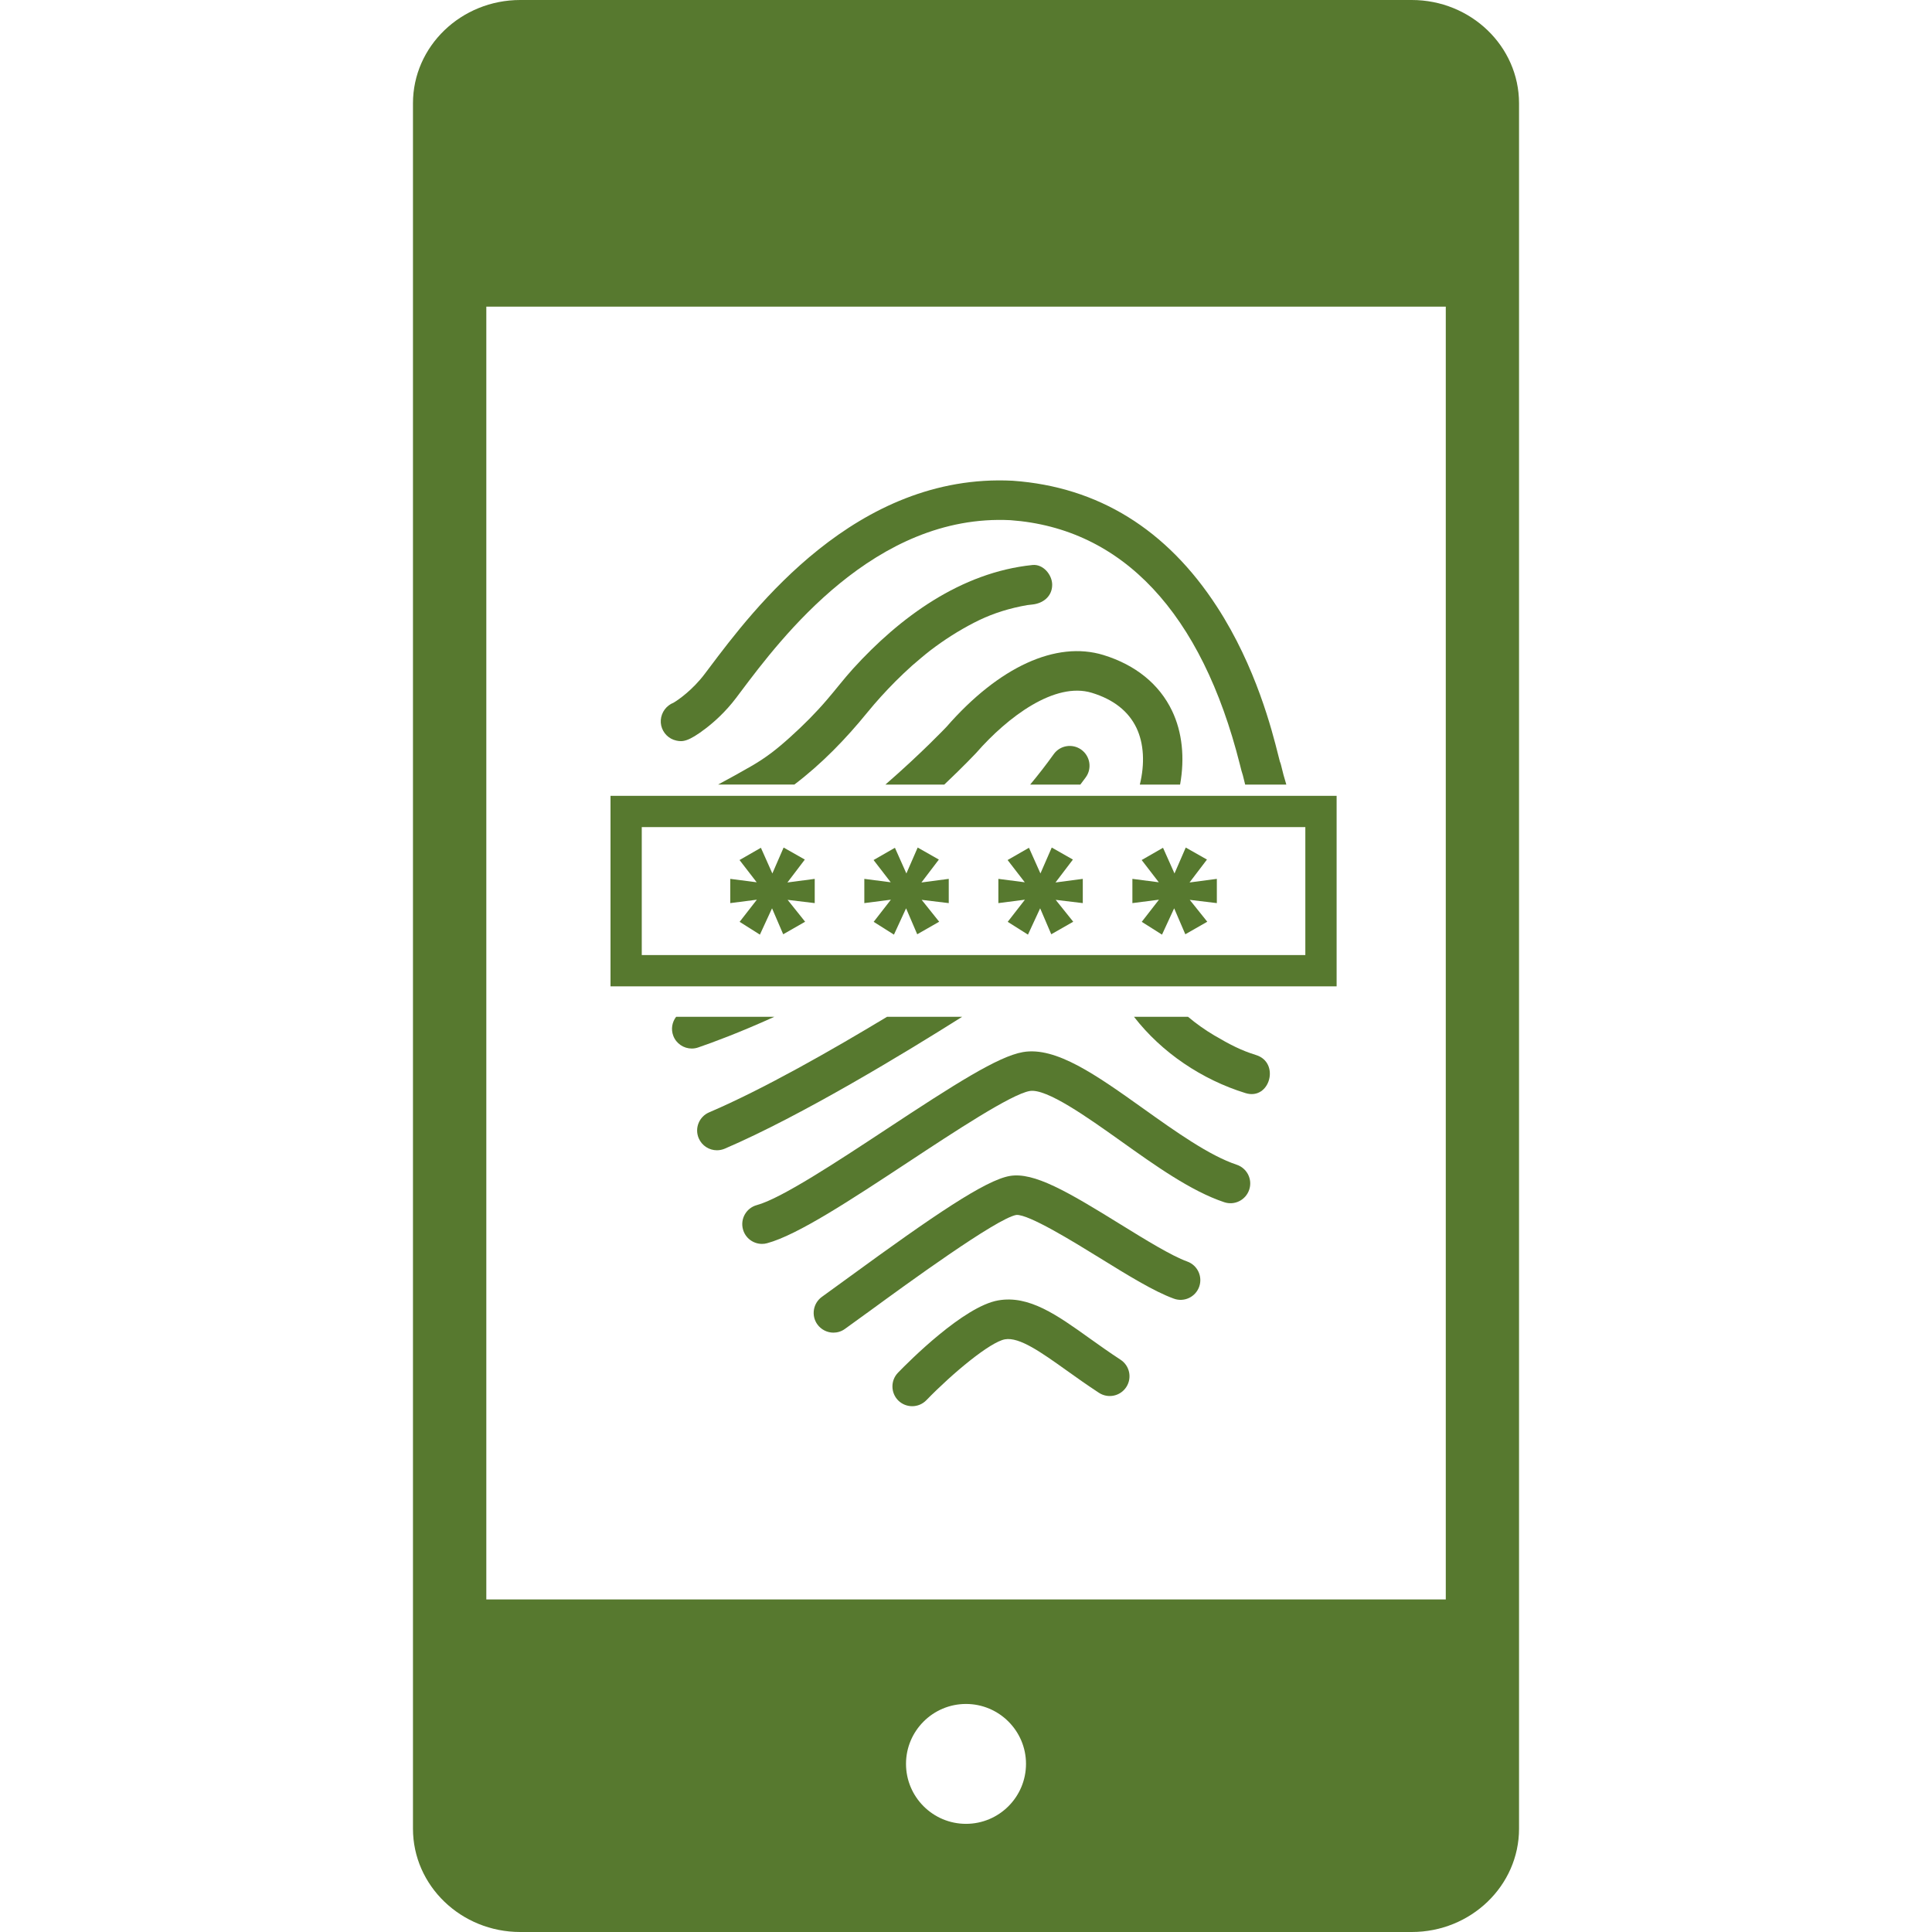 <?xml version="1.0" encoding="iso-8859-1"?>
<!-- Generator: Adobe Illustrator 16.0.0, SVG Export Plug-In . SVG Version: 6.00 Build 0)  -->
<!DOCTYPE svg PUBLIC "-//W3C//DTD SVG 1.1//EN" "http://www.w3.org/Graphics/SVG/1.1/DTD/svg11.dtd">
<svg xmlns="http://www.w3.org/2000/svg" xmlns:xlink="http://www.w3.org/1999/xlink" version="1.1" id="Capa_1" x="0px" y="0px" width="512px" height="512px" viewBox="0 0 366.541 366.541" style="enable-background:new 0 0 366.541 366.541;" xml:space="preserve">
<g>
	<g>
		<path d="M128.309,140.504c1.177,0.26,2.267,0.238,5.621-2.334c1.49-1.142,3.694-3.073,5.724-5.758l0.89-1.184    c7.611-10.125,25.434-33.83,51.175-32.538c21.23,1.547,36.274,17.578,43.516,46.358c0.243,0.979,0.394,1.581,0.562,2.04    c0.134,0.582,0.28,1.17,0.438,1.768h7.809c-0.369-1.206-0.732-2.507-1.016-3.758c-0.052-0.214-0.12-0.417-0.209-0.616    c-0.068-0.247-0.199-0.782-0.322-1.259c-1.149-4.565-4.195-16.68-11.587-28.075c-9.541-14.723-22.562-22.771-38.698-23.935    c-0.027,0-0.048,0-0.078-0.007c-29.734-1.514-49.249,24.436-57.582,35.522l-0.879,1.164c-2.279,3.011-4.973,4.892-5.905,5.436    c-0.316,0.122-0.621,0.294-0.901,0.508c-1.164,0.883-1.737,2.389-1.422,3.819C125.765,139.075,126.884,140.199,128.309,140.504z" fill="#57792f"/>
		<path d="M168.28,192.914c-10.353,6.249-23.43,13.716-33.745,18.124c-1.903,0.814-2.786,3.011-1.973,4.914    c0.611,1.424,1.992,2.279,3.45,2.279c0.486,0,0.987-0.096,1.471-0.295c14.679-6.29,34.565-18.404,45.055-25.026H168.28V192.914z" fill="#57792f"/>
		<path d="M223.887,148.855c0.91-5.051,0.418-9.953-1.526-14.003c-2.416-5.051-6.92-8.706-13.024-10.583    c-8.967-2.738-19.828,2.238-29.78,13.642c-0.074,0.081-4.776,5.031-11.583,10.944h11.173c3.703-3.504,5.984-5.934,6.037-5.989    c6.042-6.921,14.98-13.565,21.959-11.425c4.106,1.25,6.95,3.491,8.463,6.644c1.416,2.972,1.618,6.784,0.643,10.766h7.639V148.855z    " fill="#57792f"/>
		<path d="M174.78,124.798c0.288-0.245,0.585-0.488,0.883-0.732c0.077-0.063,0.659-0.519,0.806-0.638    c2.608-1.997,5.39-3.776,8.316-5.284c2.765-1.424,5.537-2.415,8.897-3.116c1.116-0.231,1.362-0.258,2.197-0.342    c2.029-0.215,3.743-1.546,3.743-3.75c0-1.882-1.707-3.956-3.743-3.742c-13.548,1.395-25.134,9.868-34.066,19.705    c-1.696,1.873-3.224,3.886-4.875,5.802c-2.147,2.521-4.502,4.875-6.959,7.089c-2.527,2.286-4.574,3.915-7.551,5.624    c-2.037,1.17-4.108,2.32-6.196,3.434h14.476c5.222-3.97,9.714-8.608,13.846-13.68c1.678-2.061,3.472-4.023,5.343-5.909    c1.023-1.026,2.084-2.017,3.161-2.993C173.627,125.774,174.199,125.285,174.78,124.798z" fill="#57792f"/>
		<path d="M132.652,198.656c2.354-0.804,7.53-2.693,14.255-5.746h-18.632c-0.761,0.989-1.016,2.348-0.541,3.598    c0.568,1.502,1.995,2.422,3.511,2.422c0.425,0,0.856-0.074,1.277-0.226L132.652,198.656z" fill="#57792f"/>
		<path d="M199.904,143.094c-1.417,1.983-2.916,3.906-4.463,5.765h9.518c0.353-0.474,0.708-0.933,1.051-1.41    c1.204-1.682,0.807-4.023-0.877-5.228C203.449,141.019,201.102,141.4,199.904,143.094z" fill="#57792f"/>
		<path d="M234.632,220.973c-5.194-1.729-11.553-6.253-17.695-10.633c-8.908-6.349-16.595-11.813-22.85-10.739    c-4.709,0.814-12.929,6.071-25.913,14.627c-9.356,6.167-19.963,13.154-24.578,14.4c-1.998,0.54-3.183,2.594-2.644,4.593    c0.448,1.677,1.963,2.771,3.614,2.771c0.322,0,0.652-0.034,0.974-0.13c5.785-1.554,15.973-8.274,26.76-15.379    c8.711-5.743,19.549-12.889,23.06-13.497c3.176-0.541,10.965,5.003,17.228,9.455c6.591,4.705,13.411,9.559,19.674,11.643    c1.968,0.66,4.083-0.411,4.739-2.372C237.661,223.751,236.597,221.633,234.632,220.973z" fill="#57792f"/>
		<path d="M225.249,239.339c-3.019-1.095-7.933-4.127-12.683-7.063c-10.027-6.204-16.413-9.958-20.985-9.171    c-4.632,0.801-14.366,7.419-30.7,19.342c-2,1.465-3.729,2.724-4.923,3.573c-1.689,1.201-2.096,3.535-0.905,5.222    c0.734,1.026,1.889,1.588,3.066,1.588c0.748,0,1.507-0.223,2.159-0.691c1.244-0.883,2.993-2.152,5.022-3.634    c6.5-4.743,23.772-17.354,27.523-18.008c2.333-0.157,10.77,5.045,15.807,8.151c5.305,3.278,10.324,6.379,14.078,7.734    c1.944,0.712,4.094-0.301,4.799-2.252C228.205,242.187,227.192,240.037,225.249,239.339z" fill="#57792f"/>
		<path d="M212.594,257.97c-2.111-1.38-4.045-2.759-5.917-4.093c-6.143-4.395-11.461-8.187-17.285-7.166    c-6.556,1.125-16.998,11.625-19.027,13.723c-1.436,1.484-1.395,3.859,0.087,5.304c0.726,0.698,1.672,1.048,2.608,1.048    c0.979,0,1.959-0.384,2.691-1.137c5.025-5.188,12.152-11.074,14.92-11.553c2.734-0.473,6.872,2.471,11.649,5.879    c1.848,1.321,3.936,2.807,6.174,4.271c1.731,1.129,4.059,0.646,5.188-1.096C214.812,261.415,214.322,259.099,212.594,257.97z" fill="#57792f"/>
		<path d="M238.294,200.162c-2.813-0.869-4.948-1.975-7.929-3.727c-1.735-1.026-3.405-2.211-4.973-3.525h-10.25    c5.288,6.828,12.939,11.94,21.16,14.477C240.936,208.813,242.903,201.586,238.294,200.162z" fill="#57792f"/>
		<path d="M253.584,150.986H115.827v36.145h137.757V150.986z M247.65,181.195H121.756v-24.277H247.65V181.195z" fill="#57792f"/>
		<polygon points="140.323,174.891 144.169,177.319 146.472,172.326 148.589,177.252 152.749,174.871 149.429,170.721     154.571,171.339 154.571,166.74 149.388,167.424 152.692,163.078 148.669,160.797 146.532,165.713 144.359,160.84     140.304,163.167 143.56,167.388 138.548,166.74 138.548,171.339 143.591,170.69   " fill="#57792f"/>
		<polygon points="165.753,174.891 169.601,177.319 171.902,172.326 174.016,177.252 178.182,174.871 174.861,170.721     179.998,171.339 179.998,166.74 174.814,167.424 178.122,163.078 174.103,160.797 171.959,165.713 169.786,160.84     165.735,163.167 168.99,167.388 163.98,166.74 163.98,171.339 169.019,170.69   " fill="#57792f"/>
		<polygon points="191.185,174.891 195.027,177.319 197.338,172.326 199.445,177.252 203.613,174.871 200.287,170.721     205.428,171.339 205.428,166.74 200.25,167.424 203.553,163.078 199.538,160.797 197.393,165.713 195.216,160.84 191.164,163.167     194.422,167.388 189.412,166.74 189.412,171.339 194.449,170.69   " fill="#57792f"/>
		<polygon points="216.614,174.891 220.458,177.319 222.761,172.326 224.879,177.252 229.044,174.871 225.721,170.721     230.861,171.339 230.861,166.74 225.68,167.424 228.985,163.078 224.961,160.797 222.826,165.713 220.649,160.84 216.598,163.167     219.849,167.388 214.839,166.74 214.839,171.339 219.879,170.69   " fill="#57792f"/>
		<path d="M267.841,0H98.702C87.478,0,78.349,8.788,78.349,19.595v327.35c0,10.808,9.125,19.596,20.353,19.596h169.139    c11.225,0,20.352-8.788,20.352-19.596V19.595C288.189,8.788,279.065,0,267.841,0z M183.271,346.021    c-6.279,0-11.382-5.099-11.382-11.382c0-6.256,5.103-11.362,11.382-11.362c6.278,0,11.384,5.106,11.384,11.362    C194.654,340.923,189.549,346.021,183.271,346.021z M274.299,303.443H92.264V58.179h182.031v245.265H274.299z" fill="#57792f"/>
	</g>
</g>
<g>
</g>
<g>
</g>
<g>
</g>
<g>
</g>
<g>
</g>
<g>
</g>
<g>
</g>
<g>
</g>
<g>
</g>
<g>
</g>
<g>
</g>
<g>
</g>
<g>
</g>
<g>
</g>
<g>
</g>
</svg>
